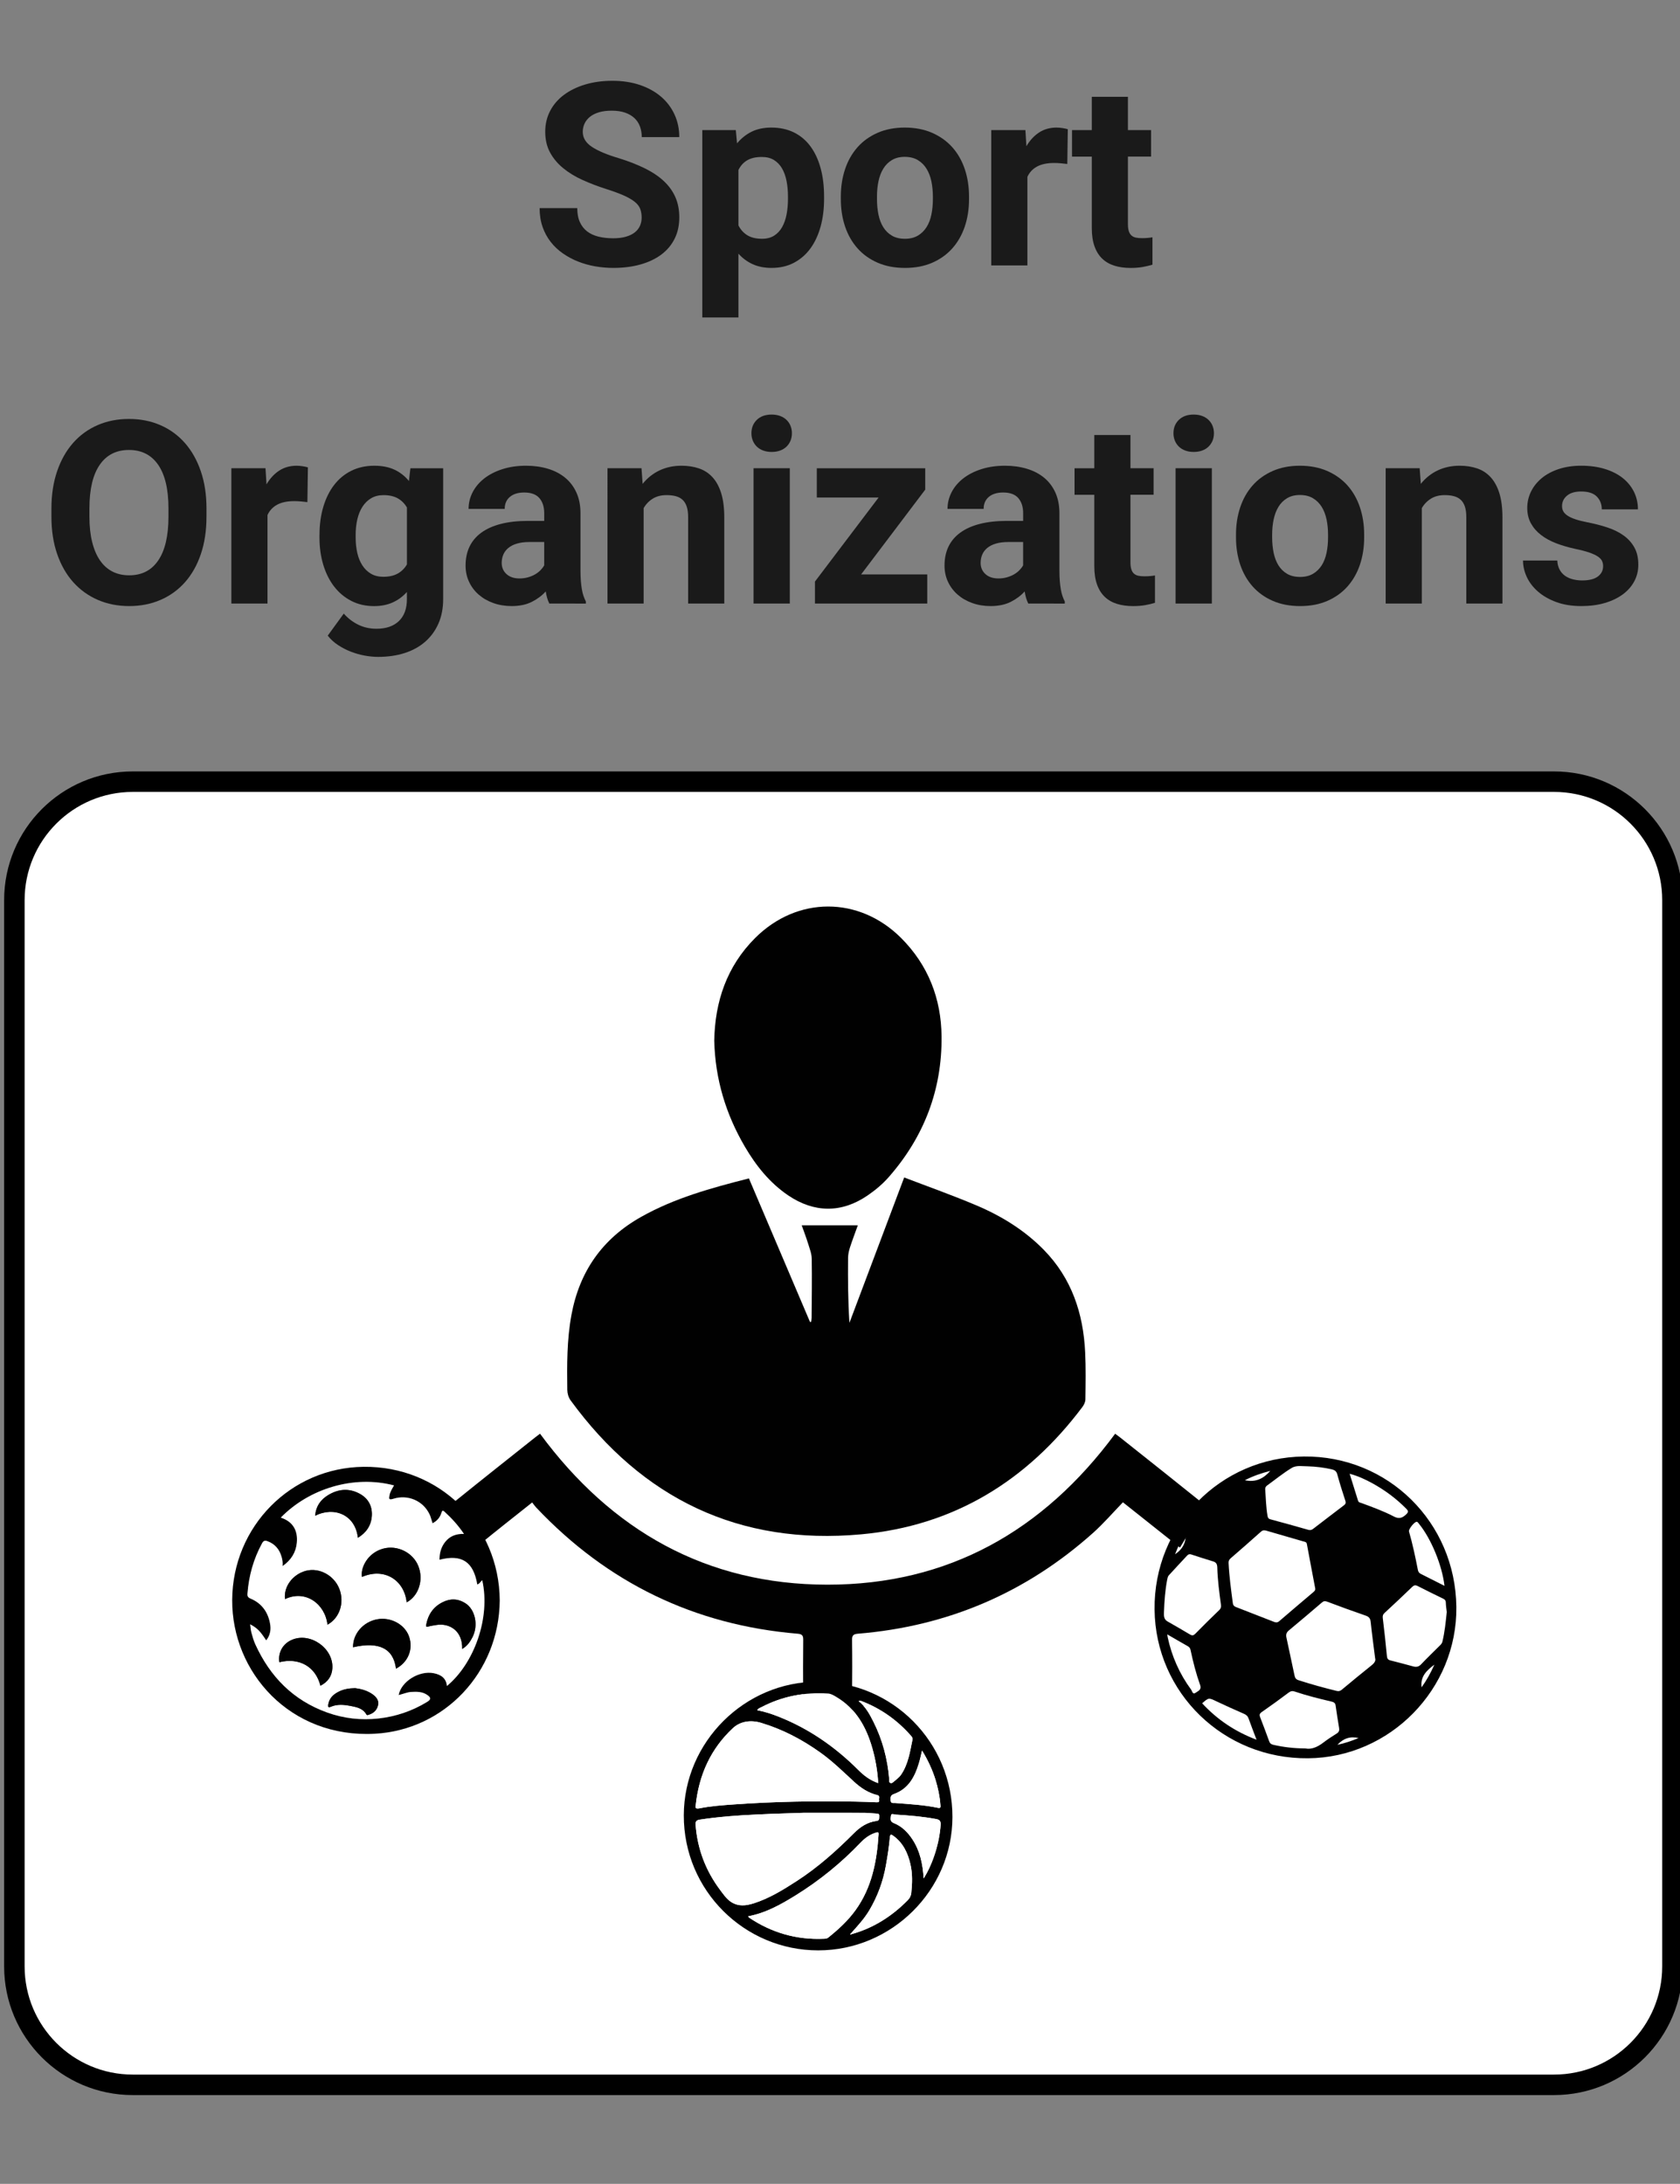 <?xml version="1.0" encoding="utf-8"?>
<!-- Generator: Adobe Illustrator 16.0.0, SVG Export Plug-In . SVG Version: 6.00 Build 0)  -->
<!DOCTYPE svg PUBLIC "-//W3C//DTD SVG 1.1//EN" "http://www.w3.org/Graphics/SVG/1.1/DTD/svg11.dtd">
<svg version="1.1" id="Layer_1" xmlns="http://www.w3.org/2000/svg" xmlns:xlink="http://www.w3.org/1999/xlink" x="0px" y="0px"
	 width="164px" height="213.121px" viewBox="0 0 164 213.121" enable-background="new 0 0 164 213.121" xml:space="preserve">
<rect x="0" y="0" width="164" height="213.121" fill="#808080" stroke="none"/>
<g>
	<path fill="#FFFFFF" d="M163.263,191.896c0,6.383-5.177,11.561-11.562,11.561H12.964c-6.385,0-11.561-5.178-11.561-11.561V87.844
		c0-6.385,5.176-11.562,11.561-11.562h138.737c6.385,0,11.562,5.177,11.562,11.562V191.896z"/>
	<path fill="none" stroke="#000000" stroke-width="2" stroke-miterlimit="10" d="M163.263,191.896
		c0,6.383-5.177,11.561-11.562,11.561H12.964c-6.385,0-11.561-5.178-11.561-11.561V87.844c0-6.385,5.176-11.562,11.561-11.562
		h138.737c6.385,0,11.562,5.177,11.562,11.562V191.896z"/>
</g>
<path fill="#1A1A1A" d="M62.637,21.239c0-0.309-0.044-0.588-0.134-0.836c-0.09-0.249-0.263-0.478-0.519-0.69
	c-0.257-0.211-0.61-0.419-1.063-0.623c-0.451-0.203-1.035-0.419-1.752-0.647c-0.813-0.26-1.58-0.553-2.301-0.879
	c-0.72-0.325-1.351-0.71-1.892-1.154c-0.542-0.443-0.969-0.954-1.282-1.532s-0.47-1.253-0.47-2.026c0-0.74,0.16-1.418,0.482-2.033
	c0.321-0.614,0.772-1.137,1.354-1.568s1.273-0.767,2.075-1.007c0.802-0.24,1.683-0.36,2.644-0.36c0.984,0,1.879,0.136,2.686,0.409
	c0.805,0.272,1.493,0.653,2.063,1.141c0.57,0.488,1.009,1.068,1.318,1.74c0.31,0.671,0.464,1.406,0.464,2.203h-3.662
	c0-0.374-0.06-0.72-0.177-1.038c-0.118-0.317-0.299-0.59-0.543-0.818c-0.244-0.228-0.55-0.405-0.916-0.531
	c-0.366-0.126-0.798-0.189-1.294-0.189c-0.48,0-0.897,0.053-1.251,0.159c-0.353,0.107-0.646,0.253-0.877,0.44
	c-0.232,0.188-0.407,0.407-0.525,0.659s-0.177,0.521-0.177,0.806c0,0.586,0.299,1.076,0.897,1.471
	c0.598,0.395,1.475,0.763,2.631,1.105c0.968,0.301,1.82,0.635,2.557,1.001c0.737,0.366,1.351,0.781,1.844,1.245
	c0.492,0.464,0.864,0.985,1.117,1.563c0.252,0.578,0.378,1.233,0.378,1.965c0,0.781-0.152,1.477-0.458,2.087
	c-0.305,0.61-0.738,1.125-1.3,1.544c-0.562,0.419-1.239,0.74-2.032,0.964c-0.794,0.224-1.679,0.336-2.655,0.336
	c-0.586,0-1.172-0.051-1.758-0.152c-0.586-0.102-1.146-0.258-1.679-0.47c-0.533-0.211-1.027-0.476-1.482-0.793
	c-0.456-0.317-0.854-0.691-1.19-1.123c-0.338-0.431-0.603-0.922-0.794-1.471c-0.191-0.55-0.287-1.158-0.287-1.825h3.675
	c0,0.537,0.085,0.993,0.257,1.367c0.17,0.375,0.408,0.678,0.714,0.909c0.305,0.232,0.673,0.401,1.104,0.507
	c0.432,0.106,0.911,0.159,1.44,0.159c0.472,0,0.883-0.051,1.233-0.153s0.639-0.242,0.866-0.421c0.228-0.179,0.396-0.393,0.507-0.641
	C62.582,21.791,62.637,21.524,62.637,21.239z"/>
<path fill="#1A1A1A" d="M80.446,19.42c0,0.96-0.111,1.852-0.335,2.673c-0.225,0.822-0.552,1.532-0.983,2.13
	c-0.431,0.599-0.966,1.068-1.604,1.41c-0.64,0.342-1.374,0.513-2.204,0.513c-0.699,0-1.316-0.122-1.849-0.366
	c-0.533-0.244-0.995-0.586-1.386-1.025v6.226h-3.527V12.694h3.271l0.121,1.294c0.407-0.488,0.881-0.867,1.423-1.135
	c0.541-0.269,1.182-0.403,1.923-0.403c0.838,0,1.578,0.161,2.221,0.482c0.644,0.321,1.181,0.777,1.611,1.367
	c0.432,0.59,0.759,1.298,0.983,2.124c0.224,0.826,0.335,1.739,0.335,2.74V19.42z M76.919,19.164c0-0.545-0.047-1.052-0.141-1.52
	c-0.094-0.468-0.242-0.875-0.445-1.221c-0.203-0.346-0.466-0.617-0.787-0.812c-0.322-0.195-0.715-0.293-1.178-0.293
	c-0.578,0-1.053,0.108-1.423,0.324c-0.37,0.215-0.657,0.531-0.86,0.946v5.408c0.203,0.407,0.49,0.727,0.86,0.958
	c0.37,0.232,0.853,0.348,1.446,0.348c0.465,0,0.856-0.102,1.179-0.305c0.321-0.203,0.581-0.482,0.781-0.836
	c0.199-0.354,0.344-0.767,0.433-1.239c0.09-0.472,0.135-0.972,0.135-1.501V19.164z"/>
<path fill="#1A1A1A" d="M82.082,19.176c0-0.96,0.139-1.851,0.415-2.673c0.276-0.822,0.68-1.532,1.209-2.13
	c0.528-0.599,1.183-1.068,1.959-1.41c0.776-0.342,1.662-0.513,2.653-0.513c1.002,0,1.894,0.171,2.675,0.513
	c0.78,0.342,1.438,0.812,1.972,1.41c0.532,0.598,0.938,1.308,1.215,2.13c0.276,0.822,0.416,1.713,0.416,2.673v0.256
	c0,0.969-0.14,1.861-0.416,2.68c-0.277,0.817-0.683,1.525-1.215,2.124c-0.533,0.598-1.188,1.066-1.96,1.403
	c-0.772,0.338-1.659,0.507-2.659,0.507c-1.003,0-1.892-0.169-2.669-0.507c-0.776-0.337-1.433-0.806-1.965-1.403
	c-0.532-0.599-0.938-1.307-1.215-2.124c-0.276-0.818-0.415-1.711-0.415-2.68V19.176z M85.609,19.433c0,0.537,0.05,1.042,0.146,1.514
	c0.098,0.472,0.254,0.881,0.471,1.227c0.215,0.346,0.496,0.621,0.842,0.824c0.346,0.204,0.771,0.305,1.275,0.305
	c0.488,0,0.904-0.102,1.252-0.305c0.346-0.203,0.627-0.478,0.848-0.824c0.22-0.346,0.379-0.754,0.477-1.227
	c0.098-0.472,0.146-0.978,0.146-1.514v-0.256c0-0.521-0.049-1.015-0.146-1.483c-0.098-0.468-0.257-0.879-0.477-1.233
	c-0.221-0.354-0.504-0.635-0.854-0.842c-0.351-0.208-0.772-0.312-1.271-0.312c-0.487,0-0.904,0.104-1.25,0.312
	c-0.346,0.207-0.627,0.488-0.842,0.842c-0.217,0.354-0.373,0.765-0.471,1.233c-0.098,0.468-0.146,0.962-0.146,1.483V19.433z"/>
<path fill="#1A1A1A" d="M104.189,16.002c-0.181-0.024-0.391-0.047-0.629-0.067c-0.24-0.021-0.455-0.031-0.642-0.031
	c-0.692,0-1.252,0.116-1.679,0.348c-0.428,0.231-0.743,0.567-0.946,1.007v8.643h-3.526V12.694h3.332l0.098,1.575
	c0.334-0.569,0.744-1.015,1.232-1.336c0.487-0.322,1.059-0.482,1.709-0.482c0.188,0,0.385,0.017,0.592,0.049
	c0.207,0.033,0.377,0.069,0.508,0.11L104.189,16.002z"/>
<path fill="#1A1A1A" d="M110.107,9.447v3.247h2.26v2.588h-2.26v6.592c0,0.277,0.029,0.505,0.086,0.684
	c0.058,0.179,0.144,0.319,0.257,0.421c0.114,0.102,0.255,0.171,0.422,0.208c0.166,0.036,0.364,0.055,0.592,0.055
	c0.212,0,0.404-0.008,0.58-0.024c0.175-0.016,0.327-0.037,0.457-0.061v2.673c-0.293,0.089-0.612,0.165-0.958,0.226
	c-0.346,0.062-0.738,0.092-1.178,0.092c-0.578,0-1.1-0.071-1.563-0.214c-0.464-0.142-0.86-0.368-1.19-0.677
	c-0.328-0.309-0.584-0.712-0.762-1.208c-0.18-0.496-0.27-1.094-0.27-1.794v-6.97h-1.93v-2.591h1.93V9.447H110.107z"/>
<path fill="#1A1A1A" d="M20.156,50.418c0,1.359-0.183,2.578-0.55,3.656c-0.365,1.079-0.881,1.992-1.544,2.741
	s-1.458,1.325-2.386,1.727c-0.928,0.403-1.949,0.604-3.064,0.604c-1.115,0-2.137-0.201-3.064-0.604
	C8.62,58.14,7.821,57.564,7.15,56.815s-1.194-1.662-1.568-2.741c-0.374-1.078-0.562-2.296-0.562-3.656v-0.781
	c0-1.351,0.185-2.567,0.556-3.65c0.37-1.082,0.889-2.002,1.557-2.759c0.667-0.757,1.465-1.337,2.393-1.739
	c0.928-0.403,1.948-0.604,3.063-0.604c1.115,0,2.136,0.201,3.063,0.604c0.928,0.402,1.726,0.982,2.393,1.739
	c0.668,0.757,1.187,1.677,1.557,2.759c0.37,1.083,0.556,2.299,0.556,3.65v0.781H20.156z M16.445,49.613
	c0-1.863-0.334-3.279-1.001-4.248c-0.667-0.968-1.619-1.453-2.856-1.453c-1.237,0-2.189,0.484-2.856,1.453
	C9.064,46.333,8.73,47.75,8.73,49.613v0.806c0,0.928,0.087,1.748,0.263,2.459c0.175,0.712,0.427,1.311,0.757,1.795
	c0.329,0.484,0.734,0.85,1.214,1.099c0.48,0.248,1.03,0.372,1.648,0.372c1.237,0,2.186-0.488,2.844-1.465
	c0.66-0.977,0.989-2.396,0.989-4.26V49.613z"/>
<path fill="#1A1A1A" d="M30.008,49.002c-0.18-0.024-0.39-0.047-0.629-0.067c-0.24-0.021-0.454-0.031-0.641-0.031
	c-0.692,0-1.252,0.116-1.679,0.348c-0.428,0.231-0.743,0.567-0.946,1.007v8.643h-3.527V45.694h3.332l0.098,1.575
	c0.334-0.569,0.744-1.015,1.232-1.336c0.488-0.322,1.059-0.482,1.709-0.482c0.188,0,0.385,0.017,0.593,0.049
	c0.207,0.033,0.376,0.069,0.507,0.11L30.008,49.002z"/>
<path fill="#1A1A1A" d="M31.19,52.201c0-1.001,0.124-1.917,0.373-2.747c0.248-0.83,0.602-1.542,1.062-2.136
	c0.46-0.594,1.02-1.054,1.679-1.379c0.659-0.325,1.404-0.488,2.234-0.488c0.772,0,1.434,0.13,1.983,0.391
	c0.549,0.261,1.015,0.627,1.397,1.099l0.146-1.245h3.198v12.756c0,0.903-0.154,1.705-0.464,2.405c-0.31,0.7-0.743,1.292-1.3,1.776
	c-0.558,0.484-1.226,0.85-2.002,1.099c-0.777,0.248-1.638,0.372-2.582,0.372c-0.407,0-0.838-0.041-1.294-0.122
	c-0.456-0.082-0.905-0.208-1.349-0.378c-0.444-0.171-0.865-0.387-1.264-0.647c-0.398-0.261-0.736-0.57-1.013-0.928l1.563-2.148
	c0.414,0.464,0.889,0.826,1.422,1.086c0.532,0.26,1.125,0.391,1.775,0.391c0.937,0,1.665-0.25,2.186-0.75
	c0.521-0.501,0.781-1.211,0.781-2.13V57.77c-0.391,0.439-0.851,0.779-1.379,1.019c-0.529,0.24-1.14,0.36-1.832,0.36
	c-0.821,0-1.561-0.169-2.215-0.507c-0.655-0.337-1.213-0.803-1.673-1.397c-0.46-0.594-0.813-1.3-1.062-2.118
	c-0.249-0.817-0.373-1.707-0.373-2.667v-0.259H31.19z M34.719,52.457c0,0.537,0.053,1.038,0.159,1.501
	c0.105,0.464,0.27,0.869,0.494,1.214c0.224,0.346,0.504,0.619,0.842,0.818c0.338,0.199,0.738,0.299,1.203,0.299
	c0.561,0,1.031-0.105,1.409-0.317c0.379-0.211,0.678-0.508,0.897-0.891v-5.554c-0.228-0.391-0.527-0.689-0.897-0.897
	c-0.37-0.207-0.832-0.311-1.386-0.311c-0.463,0-0.864,0.1-1.202,0.299c-0.338,0.199-0.62,0.474-0.849,0.824
	c-0.228,0.35-0.396,0.761-0.506,1.233c-0.11,0.472-0.165,0.981-0.165,1.526v0.256H34.719z"/>
<path fill="#1A1A1A" d="M53.627,58.902c-0.163-0.317-0.28-0.712-0.354-1.184c-0.357,0.399-0.808,0.737-1.349,1.013
	s-1.202,0.415-1.983,0.415c-0.635,0-1.227-0.098-1.776-0.293s-1.025-0.468-1.428-0.818c-0.403-0.35-0.719-0.767-0.946-1.251
	c-0.228-0.484-0.342-1.015-0.342-1.593c0-0.691,0.128-1.306,0.385-1.843c0.256-0.537,0.641-0.993,1.153-1.367
	c0.513-0.374,1.149-0.659,1.91-0.854c0.761-0.195,1.646-0.293,2.655-0.293h1.574v-0.757c0-0.61-0.156-1.099-0.47-1.465
	c-0.314-0.366-0.808-0.549-1.483-0.549c-0.594,0-1.06,0.143-1.397,0.427c-0.338,0.285-0.507,0.676-0.507,1.172h-3.527
	c0-0.569,0.132-1.111,0.396-1.624c0.264-0.513,0.641-0.96,1.129-1.343c0.488-0.382,1.079-0.686,1.771-0.909
	c0.691-0.224,1.465-0.336,2.319-0.336c0.765,0,1.473,0.098,2.124,0.293c0.651,0.195,1.213,0.486,1.685,0.873
	c0.472,0.386,0.84,0.871,1.104,1.452c0.265,0.582,0.397,1.26,0.397,2.033v5.591c0,0.375,0.012,0.71,0.036,1.007
	c0.024,0.297,0.057,0.565,0.098,0.806c0.041,0.24,0.094,0.456,0.159,0.646c0.064,0.191,0.142,0.373,0.231,0.543v0.208H53.627z
	 M50.71,56.449c0.301,0,0.579-0.037,0.836-0.11c0.256-0.073,0.486-0.169,0.689-0.287c0.203-0.118,0.38-0.254,0.531-0.409
	c0.15-0.154,0.271-0.313,0.359-0.476v-2.271h-1.452c-0.464,0-0.866,0.051-1.208,0.152c-0.342,0.102-0.623,0.244-0.843,0.428
	c-0.22,0.183-0.383,0.398-0.488,0.646c-0.105,0.249-0.159,0.519-0.159,0.812c0,0.439,0.155,0.802,0.465,1.086
	C49.749,56.307,50.173,56.449,50.71,56.449z"/>
<path fill="#1A1A1A" d="M62.623,45.694l0.11,1.526c0.456-0.569,1.005-1.007,1.647-1.312c0.644-0.306,1.359-0.458,2.148-0.458
	c0.627,0,1.197,0.087,1.709,0.263c0.514,0.175,0.953,0.462,1.318,0.86c0.367,0.399,0.649,0.92,0.849,1.563
	c0.199,0.643,0.3,1.433,0.3,2.368v8.398h-3.528v-8.423c0-0.423-0.047-0.773-0.141-1.05c-0.094-0.276-0.229-0.496-0.409-0.659
	c-0.179-0.163-0.398-0.279-0.658-0.348c-0.261-0.069-0.563-0.104-0.904-0.104c-0.521,0-0.966,0.114-1.336,0.342
	c-0.371,0.228-0.67,0.537-0.897,0.928v9.314h-3.528V45.694H62.623z"/>
<path fill="#1A1A1A" d="M73.353,42.276c0-0.529,0.178-0.964,0.531-1.306c0.354-0.342,0.836-0.513,1.447-0.513
	c0.301,0,0.573,0.045,0.817,0.134c0.244,0.09,0.452,0.216,0.622,0.378c0.172,0.163,0.304,0.356,0.397,0.58
	c0.093,0.224,0.14,0.466,0.14,0.727c0,0.269-0.047,0.515-0.14,0.738c-0.094,0.224-0.226,0.417-0.397,0.58
	c-0.17,0.163-0.378,0.289-0.622,0.378c-0.244,0.09-0.517,0.134-0.817,0.134c-0.302,0-0.574-0.044-0.818-0.134
	c-0.244-0.089-0.451-0.215-0.623-0.378c-0.17-0.163-0.303-0.356-0.396-0.58C73.399,42.791,73.353,42.545,73.353,42.276z
	 M77.101,58.902h-3.54V45.694h3.54V58.902z"/>
<path fill="#1A1A1A" d="M84.061,56.058h6.457v2.844H79.555v-2.148l6.214-8.203h-6.032v-2.856h10.584v2.087L84.061,56.058z"/>
<path fill="#1A1A1A" d="M100.38,58.902c-0.163-0.317-0.28-0.712-0.354-1.184c-0.356,0.399-0.808,0.737-1.349,1.013
	c-0.54,0.276-1.202,0.415-1.983,0.415c-0.635,0-1.227-0.098-1.775-0.293s-1.025-0.468-1.428-0.818
	c-0.403-0.35-0.719-0.767-0.946-1.251c-0.228-0.484-0.342-1.015-0.342-1.593c0-0.691,0.128-1.306,0.385-1.843
	c0.256-0.537,0.642-0.993,1.153-1.367c0.513-0.374,1.148-0.659,1.91-0.854c0.761-0.195,1.646-0.293,2.654-0.293h1.574v-0.757
	c0-0.61-0.156-1.099-0.47-1.465c-0.313-0.366-0.808-0.549-1.483-0.549c-0.594,0-1.06,0.143-1.396,0.427
	c-0.338,0.285-0.508,0.676-0.508,1.172h-3.526c0-0.569,0.132-1.111,0.396-1.624c0.264-0.513,0.642-0.96,1.129-1.343
	c0.488-0.382,1.08-0.686,1.771-0.909c0.691-0.224,1.465-0.336,2.318-0.336c0.766,0,1.474,0.098,2.125,0.293
	c0.65,0.195,1.213,0.486,1.685,0.873c0.472,0.386,0.84,0.871,1.104,1.452c0.265,0.582,0.396,1.26,0.396,2.033v5.591
	c0,0.375,0.012,0.71,0.036,1.007c0.024,0.297,0.058,0.565,0.099,0.806c0.041,0.24,0.094,0.456,0.158,0.646
	c0.064,0.191,0.143,0.373,0.23,0.543v0.208H100.38z M97.463,56.449c0.301,0,0.579-0.037,0.836-0.11
	c0.256-0.073,0.486-0.169,0.689-0.287c0.203-0.118,0.38-0.254,0.531-0.409c0.149-0.154,0.271-0.313,0.358-0.476v-2.271h-1.452
	c-0.464,0-0.865,0.051-1.208,0.152c-0.342,0.102-0.622,0.244-0.843,0.428c-0.221,0.183-0.383,0.398-0.488,0.646
	c-0.104,0.249-0.158,0.519-0.158,0.812c0,0.439,0.154,0.802,0.465,1.086C96.502,56.307,96.926,56.449,97.463,56.449z"/>
<path fill="#1A1A1A" d="M110.354,42.447v3.247h2.258v2.588h-2.258v6.592c0,0.277,0.028,0.505,0.086,0.684
	c0.057,0.179,0.143,0.319,0.256,0.421s0.255,0.171,0.422,0.208c0.166,0.036,0.363,0.055,0.592,0.055c0.212,0,0.404-0.008,0.58-0.024
	c0.175-0.016,0.327-0.037,0.457-0.061v2.673c-0.293,0.089-0.612,0.165-0.958,0.226c-0.347,0.062-0.738,0.092-1.179,0.092
	c-0.577,0-1.098-0.071-1.563-0.214c-0.464-0.142-0.859-0.368-1.189-0.677c-0.33-0.309-0.584-0.712-0.764-1.208
	c-0.179-0.496-0.269-1.094-0.269-1.794v-6.97h-1.929v-2.588h1.929V42.45h3.528V42.447z"/>
<path fill="#1A1A1A" d="M114.552,42.276c0-0.529,0.179-0.964,0.531-1.306c0.354-0.342,0.836-0.513,1.446-0.513
	c0.302,0,0.574,0.045,0.818,0.134c0.243,0.09,0.451,0.216,0.621,0.378c0.172,0.163,0.305,0.356,0.397,0.58
	c0.093,0.224,0.14,0.466,0.14,0.727c0,0.269-0.047,0.515-0.14,0.738c-0.095,0.224-0.226,0.417-0.397,0.58
	c-0.17,0.163-0.378,0.289-0.621,0.378c-0.244,0.09-0.518,0.134-0.818,0.134s-0.573-0.044-0.817-0.134
	c-0.244-0.089-0.45-0.215-0.623-0.378c-0.17-0.163-0.303-0.356-0.396-0.58C114.6,42.791,114.552,42.545,114.552,42.276z
	 M118.3,58.902h-3.54V45.694h3.54V58.902z"/>
<path fill="#1A1A1A" d="M120.656,52.176c0-0.96,0.139-1.851,0.414-2.673c0.277-0.822,0.681-1.532,1.209-2.13
	c0.529-0.599,1.183-1.068,1.959-1.41c0.777-0.342,1.662-0.513,2.654-0.513c1.002,0,1.894,0.171,2.674,0.513
	c0.781,0.342,1.438,0.812,1.973,1.41c0.531,0.598,0.938,1.308,1.214,2.13c0.276,0.822,0.416,1.713,0.416,2.673v0.256
	c0,0.969-0.14,1.861-0.416,2.68c-0.276,0.817-0.683,1.525-1.214,2.124c-0.533,0.598-1.188,1.066-1.96,1.403
	c-0.772,0.338-1.66,0.507-2.66,0.507c-1.002,0-1.892-0.169-2.668-0.507c-0.776-0.337-1.433-0.806-1.965-1.403
	c-0.533-0.599-0.938-1.307-1.216-2.124c-0.275-0.818-0.414-1.711-0.414-2.68V52.176z M124.186,52.433
	c0,0.537,0.049,1.042,0.146,1.514c0.099,0.472,0.254,0.881,0.47,1.227c0.215,0.346,0.496,0.621,0.842,0.824
	c0.346,0.204,0.771,0.305,1.276,0.305c0.488,0,0.904-0.102,1.251-0.305c0.346-0.203,0.628-0.478,0.85-0.824
	c0.219-0.346,0.377-0.754,0.476-1.227c0.098-0.472,0.146-0.978,0.146-1.514v-0.256c0-0.521-0.049-1.015-0.146-1.483
	c-0.099-0.468-0.257-0.879-0.476-1.233c-0.222-0.354-0.506-0.635-0.855-0.842c-0.35-0.208-0.771-0.312-1.27-0.312
	c-0.488,0-0.905,0.104-1.252,0.312c-0.346,0.207-0.627,0.488-0.842,0.842c-0.216,0.354-0.371,0.765-0.47,1.233
	c-0.099,0.468-0.146,0.962-0.146,1.483V52.433L124.186,52.433z"/>
<path fill="#1A1A1A" d="M138.588,45.694l0.11,1.526c0.456-0.569,1.005-1.007,1.647-1.312c0.643-0.306,1.358-0.458,2.147-0.458
	c0.627,0,1.196,0.087,1.709,0.263c0.514,0.175,0.952,0.462,1.317,0.86c0.367,0.399,0.649,0.92,0.85,1.563
	c0.199,0.643,0.3,1.433,0.3,2.368v8.398h-3.528v-8.423c0-0.423-0.047-0.773-0.141-1.05c-0.094-0.276-0.229-0.496-0.409-0.659
	c-0.179-0.163-0.397-0.279-0.657-0.348c-0.262-0.069-0.563-0.104-0.904-0.104c-0.521,0-0.967,0.114-1.336,0.342
	c-0.371,0.228-0.67,0.537-0.897,0.928v9.314h-3.528V45.694H138.588z"/>
<path fill="#1A1A1A" d="M156.495,55.252c0-0.187-0.036-0.358-0.108-0.513c-0.074-0.154-0.213-0.299-0.416-0.433
	c-0.203-0.135-0.479-0.263-0.83-0.385c-0.35-0.122-0.802-0.24-1.354-0.354c-0.676-0.146-1.301-0.33-1.874-0.549
	c-0.574-0.22-1.07-0.492-1.489-0.818c-0.42-0.325-0.746-0.704-0.982-1.135c-0.235-0.431-0.354-0.932-0.354-1.501
	c0-0.553,0.12-1.078,0.36-1.575c0.239-0.496,0.586-0.934,1.036-1.313c0.453-0.378,1.006-0.677,1.66-0.897
	c0.655-0.22,1.395-0.33,2.217-0.33c0.854,0,1.623,0.106,2.308,0.317c0.685,0.212,1.263,0.507,1.739,0.885
	c0.476,0.379,0.842,0.829,1.099,1.349c0.257,0.521,0.386,1.091,0.386,1.709h-3.528c0-0.504-0.163-0.921-0.488-1.251
	c-0.325-0.329-0.834-0.494-1.526-0.494c-0.594,0-1.054,0.134-1.379,0.403c-0.324,0.269-0.488,0.61-0.488,1.025
	c0,0.195,0.043,0.368,0.129,0.519c0.086,0.15,0.224,0.289,0.414,0.415c0.191,0.126,0.443,0.242,0.758,0.348
	c0.313,0.106,0.697,0.204,1.152,0.293c0.717,0.139,1.381,0.31,1.99,0.513c0.61,0.204,1.137,0.466,1.581,0.787
	c0.443,0.322,0.791,0.712,1.044,1.172c0.252,0.46,0.379,1.016,0.379,1.667c0,0.586-0.131,1.125-0.392,1.618
	c-0.261,0.492-0.634,0.917-1.117,1.275s-1.067,0.639-1.751,0.842c-0.684,0.203-1.449,0.305-2.295,0.305
	c-0.928,0-1.746-0.13-2.454-0.391c-0.708-0.261-1.305-0.602-1.788-1.025c-0.484-0.423-0.849-0.899-1.093-1.428
	c-0.244-0.529-0.366-1.062-0.366-1.599h3.346c0.017,0.342,0.092,0.637,0.226,0.885c0.135,0.249,0.312,0.45,0.53,0.604
	c0.221,0.155,0.475,0.269,0.764,0.342c0.289,0.073,0.593,0.11,0.909,0.11c0.676,0,1.187-0.128,1.532-0.384
	C156.322,56.003,156.495,55.667,156.495,55.252z"/>
<g>
	<path fill="#010101" d="M88.265,114.908c2.386,0.912,4.73,1.743,7.011,2.708c2.468,1.039,4.734,2.431,6.627,4.362
		c2.715,2.778,3.848,6.197,4.029,9.985c0.074,1.531,0.043,3.069,0.024,4.605c-0.003,0.243-0.133,0.522-0.285,0.727
		c-5.425,7.234-12.588,11.621-21.612,12.44c-11.88,1.085-21.341-3.459-28.364-13.083c-0.199-0.272-0.313-0.67-0.316-1.012
		c-0.031-2.446-0.044-4.893,0.405-7.321c0.784-4.237,3.017-7.428,6.777-9.549c3.284-1.853,6.872-2.838,10.548-3.769
		c1.999,4.698,3.98,9.354,5.963,14.008c0.036-0.005,0.073-0.005,0.111-0.007c0.017-0.136,0.047-0.265,0.047-0.397
		c0.012-1.923,0.045-3.85,0.01-5.773c-0.009-0.506-0.215-1.015-0.366-1.509c-0.176-0.568-0.393-1.127-0.61-1.745h5.476
		c-0.27,0.754-0.539,1.454-0.77,2.168c-0.104,0.327-0.179,0.677-0.183,1.02c-0.017,2.094-0.007,4.192,0.134,6.328
		C84.679,124.427,86.438,119.758,88.265,114.908"/>
	<path fill="#010101" d="M51.951,146.623c-1.756,1.393-3.404,2.688-5.029,4.016c-0.133,0.109-0.171,0.45-0.124,0.651
		c0.994,4.187-6.361-6.526-3.464-4.712c0.452,0.282,0.707,0.236,1.095-0.073c2.587-2.089,5.194-4.15,7.795-6.217
		c0.151-0.122,0.308-0.235,0.492-0.375c6.973,9.461,16.25,14.725,28.044,14.734c11.804,0.011,21.084-5.241,28.098-14.728
		c0.167,0.124,0.339,0.239,0.499,0.37c2.665,2.115,5.329,4.229,7.978,6.358c0.367,0.294-2.172,4.446-2.152,4.379
		c-1.847-1.464-3.657-2.903-5.565-4.419c-0.987,1.021-1.891,2.068-2.913,2.985c-6.536,5.844-14.192,9.118-22.931,9.838
		c-0.432,0.036-0.605,0.132-0.598,0.605c0.026,1.747,0.023,3.497,0.002,5.247c-0.005,0.397,0.129,0.564,0.498,0.708
		c3.484,1.376-9.018,1.484-5.807,0.11c0.397-0.172,0.553-0.366,0.545-0.809c-0.026-1.748-0.02-3.497-0.003-5.248
		c0.003-0.399-0.076-0.569-0.531-0.609c-10.083-0.84-18.587-4.966-25.535-12.313C52.211,146.98,52.103,146.817,51.951,146.623"/>
	<path fill="#010101" d="M69.724,101.559c0.068-3.8,1.213-7.244,3.992-10.02c4.099-4.091,10.135-4.099,14.239-0.012
		c2.65,2.643,3.925,5.924,3.959,9.614c0.055,5.198-1.706,9.786-5.132,13.702c-0.604,0.697-1.339,1.308-2.102,1.829
		c-2.526,1.725-5.199,1.699-7.733-0.012c-1.808-1.224-3.137-2.888-4.229-4.748C70.855,108.735,69.816,105.314,69.724,101.559"/>
	<path fill="#010101" d="M79.843,164.112c7.28,0.002,13.146,5.902,13.133,13.211c-0.013,7.148-5.929,13.013-13.106,13.013
		c-7.163,0-13.138-5.818-13.118-13.189C66.771,170.004,72.686,164.107,79.843,164.112 M83.82,166.029
		c0.021-0.01,0.045-0.021,0.069-0.033c0-0.004,0-0.012,0-0.02C83.865,165.996,83.842,166.01,83.82,166.029
		c0.664,0.509,1.056,1.229,1.422,1.952c0.902,1.781,1.406,3.684,1.564,5.672c0.009,0.116-0.042,0.265,0.087,0.332
		c0.144,0.077,0.265-0.034,0.362-0.119c0.247-0.214,0.515-0.394,0.71-0.681c0.697-1.028,0.865-2.224,1.107-3.398
		c0.035-0.174-0.049-0.286-0.151-0.403c-1.33-1.513-2.925-2.646-4.807-3.37C84.011,165.975,83.916,165.955,83.82,166.029
		 M83.129,188.752c2.135-0.593,3.933-1.74,5.48-3.306c0.201-0.206,0.319-0.432,0.35-0.704c0.095-0.936,0.13-1.872-0.081-2.797
		c-0.253-1.104-0.709-2.088-1.655-2.777c-0.201-0.145-0.324-0.213-0.355,0.135c-0.08,0.912-0.221,1.818-0.382,2.721
		c-0.276,1.572-0.812,3.029-1.62,4.395c-0.494,0.833-1.155,1.543-1.799,2.266c-0.025,0.021-0.054,0.047-0.082,0.068
		C83.031,188.801,83.079,188.779,83.129,188.752 M78.493,176.909c-1.355,0.049-2.988,0.086-4.618,0.167
		c-1.856,0.085-3.708,0.218-5.549,0.499c-0.319,0.048-0.45,0.149-0.424,0.513c0.18,2.354,0.985,4.468,2.396,6.352
		c0.315,0.417,0.613,0.867,1.062,1.164c0.722,0.478,1.492,0.376,2.265,0.125c1.509-0.488,2.841-1.315,4.161-2.166
		c2.053-1.331,3.864-2.946,5.586-4.674c0.601-0.603,1.31-1.076,2.19-1.185c0.32-0.038,0.254-0.263,0.269-0.468
		c0.023-0.263-0.143-0.241-0.315-0.253c-0.374-0.016-0.751-0.068-1.128-0.068C82.515,176.905,80.641,176.909,78.493,176.909
		 M67.911,176.207c-0.053,0.223,0.011,0.335,0.378,0.262c1.114-0.218,2.247-0.3,3.376-0.379c3.94-0.28,7.888-0.348,11.834-0.273
		c0.693,0.012,1.386,0.036,2.077,0.066c0.163,0.004,0.278-0.022,0.239-0.215c-0.036-0.168,0.127-0.411-0.174-0.486
		c-0.89-0.215-1.621-0.704-2.28-1.313c-1.056-0.974-2.079-1.979-3.251-2.816c-1.781-1.278-3.695-2.286-5.8-2.917
		c-1.014-0.308-2.042-0.165-2.776,0.521C69.39,170.662,68.227,173.194,67.911,176.207 M73.038,187.008
		c0.041,0.073,0.048,0.104,0.072,0.122c2.215,1.489,4.656,2.192,7.327,2.072c0.152-0.004,0.298-0.02,0.425-0.123
		c0.995-0.799,1.929-1.653,2.674-2.697c1.577-2.2,2.06-4.73,2.229-7.359c0.021-0.264-0.091-0.227-0.264-0.172
		c-0.6,0.176-1.082,0.542-1.501,0.981c-1.892,1.978-3.996,3.689-6.322,5.131C76.237,185.852,74.764,186.686,73.038,187.008
		 M85.732,174.012c-0.074-1.195-0.265-2.311-0.575-3.401c-0.594-2.082-1.6-3.881-3.532-5.021c-0.249-0.146-0.496-0.299-0.792-0.315
		c-2.285-0.15-4.456,0.258-6.491,1.321c-0.145,0.076-0.329,0.114-0.424,0.301c0.711,0.138,1.373,0.352,2.019,0.604
		c2.987,1.17,5.567,2.951,7.833,5.212C84.317,173.26,84.915,173.733,85.732,174.012 M90.165,183.314
		c0.922-1.44,1.553-3.539,1.656-5.217c0.023-0.391-0.092-0.516-0.453-0.583c-1.312-0.241-2.632-0.35-3.96-0.432
		c-0.145-0.007-0.411-0.167-0.438,0.129c-0.022,0.249-0.125,0.537,0.281,0.7c0.779,0.31,1.355,0.885,1.814,1.582
		C89.813,180.632,90.081,181.899,90.165,183.314 M90.01,170.836c-0.114,0.457-0.19,0.855-0.308,1.237
		c-0.401,1.334-1.027,2.506-2.438,3.006c-0.372,0.131-0.327,0.358-0.321,0.624c0.008,0.321,0.263,0.237,0.434,0.25
		c1.4,0.112,2.805,0.184,4.185,0.472c0.289,0.062,0.255-0.106,0.241-0.275c-0.061-0.846-0.237-1.675-0.486-2.483
		C91.009,172.691,90.581,171.765,90.01,170.836"/>
	<path fill="#FFFFFF" d="M78.491,176.909c2.149,0,4.022-0.004,5.898,0.004c0.375,0.002,0.75,0.051,1.128,0.07
		c0.173,0.012,0.338-0.01,0.315,0.253c-0.019,0.206,0.052,0.43-0.268,0.468c-0.884,0.11-1.592,0.582-2.193,1.185
		c-1.722,1.728-3.532,3.346-5.586,4.672c-1.318,0.853-2.649,1.68-4.16,2.168c-0.774,0.251-1.544,0.353-2.265-0.125
		c-0.447-0.297-0.747-0.747-1.061-1.164c-1.412-1.884-2.215-3.998-2.393-6.352c-0.029-0.363,0.102-0.465,0.421-0.513
		c1.84-0.28,3.692-0.413,5.549-0.499C75.504,176.995,77.137,176.958,78.491,176.909"/>
	<path fill="#FFFFFF" d="M67.91,176.204c0.315-3.01,1.479-5.544,3.623-7.546c0.736-0.691,1.765-0.831,2.779-0.523
		c2.101,0.633,4.017,1.642,5.797,2.916c1.173,0.842,2.198,1.847,3.252,2.819c0.658,0.607,1.391,1.097,2.278,1.312
		c0.306,0.075,0.14,0.318,0.176,0.486c0.039,0.188-0.079,0.221-0.239,0.215c-0.691-0.029-1.384-0.055-2.077-0.068
		c-3.948-0.07-7.895-0.007-11.834,0.275c-1.129,0.081-2.262,0.16-3.376,0.381C67.922,176.542,67.858,176.43,67.91,176.204"/>
	<path fill="#FFFFFF" d="M73.038,187.008c1.728-0.319,3.199-1.156,4.64-2.047c2.325-1.439,4.43-3.153,6.322-5.132
		c0.416-0.438,0.901-0.801,1.5-0.981c0.174-0.053,0.282-0.091,0.265,0.176c-0.17,2.628-0.652,5.157-2.228,7.358
		c-0.747,1.043-1.681,1.899-2.675,2.697c-0.127,0.104-0.272,0.119-0.424,0.122c-2.672,0.121-5.112-0.583-7.328-2.075
		C73.086,187.111,73.078,187.081,73.038,187.008"/>
	<path fill="#FFFFFF" d="M85.73,174.012c-0.815-0.278-1.415-0.752-1.961-1.302c-2.265-2.26-4.843-4.041-7.833-5.213
		c-0.647-0.255-1.308-0.465-2.019-0.604c0.096-0.186,0.28-0.225,0.424-0.3c2.038-1.064,4.21-1.471,6.493-1.324
		c0.296,0.021,0.541,0.173,0.79,0.32c1.935,1.138,2.938,2.94,3.532,5.02C85.468,171.701,85.659,172.816,85.73,174.012"/>
	<path fill="#FFFFFF" d="M83.066,188.682c0.644-0.725,1.305-1.431,1.799-2.267c0.809-1.363,1.344-2.819,1.62-4.395
		c0.161-0.902,0.302-1.806,0.382-2.718c0.03-0.35,0.154-0.278,0.355-0.134c0.945,0.688,1.402,1.672,1.655,2.773
		c0.212,0.926,0.176,1.861,0.081,2.8c-0.029,0.27-0.148,0.498-0.35,0.703c-1.548,1.569-3.348,2.714-5.48,3.308
		C83.107,188.728,83.086,188.705,83.066,188.682"/>
	<path fill="#FFFFFF" d="M83.82,166.031c0.096-0.076,0.191-0.057,0.295-0.017c1.882,0.724,3.477,1.857,4.807,3.369
		c0.103,0.116,0.187,0.231,0.151,0.402c-0.242,1.178-0.41,2.371-1.107,3.399c-0.195,0.287-0.463,0.468-0.71,0.682
		c-0.098,0.086-0.219,0.196-0.362,0.119c-0.129-0.068-0.078-0.218-0.085-0.328c-0.16-1.995-0.664-3.894-1.566-5.675
		c-0.364-0.723-0.756-1.443-1.42-1.955v0.003H83.82z"/>
	<path fill="#FFFFFF" d="M90.165,183.314c-0.083-1.415-0.355-2.683-1.099-3.82c-0.459-0.697-1.035-1.272-1.814-1.581
		c-0.406-0.162-0.303-0.45-0.279-0.7c0.023-0.296,0.296-0.134,0.438-0.127c1.326,0.08,2.651,0.189,3.96,0.431
		c0.36,0.066,0.478,0.192,0.452,0.583C91.718,179.777,91.087,181.874,90.165,183.314"/>
	<path fill="#FFFFFF" d="M90.01,170.836c0.571,0.929,0.999,1.855,1.306,2.828c0.249,0.809,0.426,1.638,0.486,2.484
		c0.014,0.17,0.048,0.336-0.241,0.275c-1.38-0.289-2.784-0.361-4.185-0.472c-0.171-0.013-0.426,0.072-0.434-0.25
		c-0.006-0.268-0.051-0.492,0.321-0.624c1.413-0.499,2.037-1.671,2.438-3.005C89.819,171.691,89.896,171.295,90.01,170.836"/>
	<path fill="#FFFFFF" d="M83.82,166.026c0.021-0.017,0.045-0.03,0.069-0.05c0,0.005,0.003,0.016,0,0.02
		c-0.024,0.014-0.048,0.023-0.069,0.033V166.026z"/>
	<path fill="#FFFFFF" d="M83.129,188.752c-0.047,0.025-0.096,0.049-0.145-0.003c0.028-0.021,0.057-0.048,0.082-0.068
		C83.086,188.701,83.106,188.729,83.129,188.752"/>
	<path fill="#010101" d="M48.784,156.19c-0.043-7.351-5.895-13.136-13.299-13.045c-7.116,0.086-12.775,5.837-12.818,12.985
		c-0.045,7.058,5.66,13.514,13.922,13.063C43.368,168.829,48.722,163.219,48.784,156.19"/>
	<path fill="#343333" d="M24.42,158.515c0.041,0.303,0.055,0.565,0.124,0.814c0.107,0.396,0.218,0.796,0.391,1.165
		c1.441,3.146,3.686,5.436,6.993,6.624c1.638,0.591,3.322,0.775,5.025,0.587c1.679-0.185,3.274-0.722,4.733-1.61
		c0.406-0.245,0.413-0.419,0.005-0.695c-0.462-0.315-0.991-0.315-1.526-0.286c-0.428,0.024-0.82,0.21-1.246,0.305
		c0.25-1.332,2.002-2.409,3.423-2.13c0.682,0.134,1.214,0.46,1.287,1.249c2.648-2.189,4.274-6.644,3.447-10.33
		c-0.169,0.142-0.26,0.364-0.484,0.42c-0.378-2.224-1.511-2.97-3.688-2.407c-0.004-0.652,0.156-1.234,0.555-1.744
		c0.452-0.57,1.068-0.804,1.836-0.782c-0.567-0.84-1.2-1.534-1.903-2.172c-0.178-0.161-0.232-0.102-0.297,0.113
		c-0.14,0.46-0.436,0.804-0.872,1.021c-0.095-0.304-0.159-0.595-0.282-0.858c-0.637-1.359-2.147-1.976-3.551-1.532
		c-0.452,0.144-0.425-0.012-0.363-0.344c0.065-0.358,0.265-0.649,0.439-0.962c-3.928-1.033-8.292,0.309-11.056,3.144
		c1.204,0.39,1.679,1.275,1.565,2.458c-0.088,0.922-0.533,1.67-1.386,2.272c0.033-0.384-0.026-0.646-0.097-0.896
		c-0.206-0.731-0.647-1.263-1.374-1.536c-0.243-0.088-0.389-0.057-0.523,0.192c-0.847,1.538-1.303,3.189-1.436,4.933
		c-0.021,0.251,0.05,0.37,0.302,0.478c1.072,0.451,1.69,1.291,1.901,2.42c0.113,0.588,0.033,1.153-0.375,1.66
		C25.389,159.164,25.101,158.874,24.42,158.515"/>
	<path fill="#FFFFFF" d="M24.42,158.515c0.682,0.362,0.969,0.651,1.565,1.569c0.405-0.507,0.487-1.076,0.373-1.661
		c-0.21-1.127-0.829-1.972-1.9-2.418c-0.251-0.107-0.322-0.231-0.302-0.479c0.133-1.743,0.588-3.392,1.433-4.932
		c0.138-0.249,0.283-0.283,0.527-0.189c0.727,0.268,1.169,0.799,1.373,1.531c0.073,0.255,0.13,0.514,0.096,0.897
		c0.854-0.602,1.3-1.351,1.389-2.272c0.113-1.182-0.361-2.068-1.565-2.458c2.76-2.835,7.127-4.176,11.056-3.143
		c-0.175,0.313-0.376,0.602-0.44,0.959c-0.063,0.333-0.088,0.488,0.362,0.348c1.405-0.446,2.913,0.168,3.553,1.531
		c0.123,0.264,0.186,0.555,0.282,0.854c0.435-0.214,0.729-0.557,0.871-1.02c0.066-0.211,0.12-0.27,0.297-0.109
		c0.701,0.635,1.336,1.331,1.903,2.17c-0.768-0.024-1.383,0.211-1.835,0.782c-0.402,0.507-0.56,1.093-0.554,1.74
		c2.176-0.561,3.309,0.188,3.686,2.407c0.224-0.054,0.316-0.273,0.485-0.415c0.828,3.686-0.799,8.139-3.449,10.329
		c-0.071-0.788-0.604-1.115-1.285-1.249c-1.421-0.282-3.173,0.799-3.425,2.131c0.427-0.097,0.819-0.28,1.248-0.306
		c0.534-0.03,1.063-0.03,1.528,0.286c0.408,0.274,0.399,0.448-0.009,0.696c-1.456,0.89-3.051,1.424-4.73,1.611
		c-1.703,0.188-3.389,0.004-5.027-0.586c-3.305-1.191-5.549-3.483-6.991-6.627c-0.171-0.37-0.285-0.77-0.391-1.165
		C24.477,159.083,24.461,158.814,24.42,158.515 M39.698,156.368c1.163-0.614,1.673-2.175,1.145-3.519
		c-0.516-1.327-2.047-2.097-3.439-1.716c-1.484,0.399-2.229,1.838-2.068,2.76C37.535,152.937,39.473,154.219,39.698,156.368
		 M31.969,158.55c1.189-0.646,1.679-2.163,1.154-3.502c-0.512-1.306-1.942-2.082-3.235-1.758c-1.299,0.325-2.219,1.555-2.063,2.763
		C29.826,155.104,31.736,156.521,31.969,158.55 M38.656,162.843c1.182-0.623,1.694-1.892,1.284-3.108
		c-0.403-1.201-1.784-1.953-3.13-1.706c-1.366,0.259-2.369,1.422-2.345,2.729C36.981,160.168,38.409,160.867,38.656,162.843
		 M30.762,147.919c1.847-0.925,3.922-0.112,4.173,2.151c0.825-0.506,1.305-1.203,1.361-2.156c0.055-0.942-0.356-1.682-1.167-2.129
		c-1.039-0.576-2.097-0.488-3.103,0.123C31.301,146.353,30.844,146.983,30.762,147.919 M31.28,164.508
		c0.728-0.372,1.12-0.934,1.165-1.709c0.113-1.939-2.128-3.524-3.921-2.78c-0.906,0.369-1.402,1.248-1.251,2.194
		C29.207,161.736,30.805,162.632,31.28,164.508 M45.119,160.921c0.499-0.298,0.777-0.701,1.003-1.146
		c0.594-1.153,0.271-2.707-0.693-3.314c-0.729-0.466-1.499-0.477-2.258-0.082c-0.892,0.456-1.389,1.215-1.567,2.188
		c-0.03,0.177,0.015,0.22,0.2,0.168c0.265-0.073,0.542-0.111,0.812-0.156C43.863,158.377,45.168,159.133,45.119,160.921
		 M34.667,164.747c-0.625,0.014-1.13,0.106-1.594,0.337c-0.539,0.268-0.948,0.65-1.034,1.288c-0.029,0.216,0.025,0.287,0.25,0.189
		c0.628-0.27,1.29-0.208,1.926-0.084c0.581,0.114,1.204,0.225,1.545,0.823c0.069,0.121,0.154,0.062,0.241,0.035
		c0.47-0.142,0.792-0.449,0.901-0.922c0.104-0.438-0.14-0.773-0.48-1.03C35.871,164.972,35.229,164.819,34.667,164.747"/>
	<path fill="#010101" d="M39.698,156.368c-0.225-2.148-2.163-3.432-4.361-2.477c-0.162-0.921,0.583-2.359,2.068-2.76
		c1.391-0.377,2.922,0.39,3.439,1.716C41.371,154.193,40.861,155.751,39.698,156.368"/>
	<path fill="#010101" d="M31.969,158.55c-0.231-2.03-2.144-3.444-4.144-2.497c-0.156-1.21,0.763-2.436,2.063-2.763
		c1.292-0.324,2.722,0.455,3.235,1.758C33.648,156.385,33.159,157.905,31.969,158.55"/>
	<path fill="#010101" d="M38.656,162.843c-0.247-1.976-1.672-2.675-4.191-2.086c-0.025-1.307,0.981-2.472,2.345-2.729
		c1.345-0.249,2.727,0.505,3.13,1.706C40.349,160.951,39.838,162.22,38.656,162.843"/>
	<path fill="#010101" d="M30.762,147.919c0.082-0.938,0.541-1.566,1.266-2.008c1.005-0.614,2.063-0.703,3.104-0.127
		c0.811,0.449,1.22,1.188,1.167,2.131c-0.056,0.953-0.536,1.653-1.361,2.157C34.683,147.804,32.608,146.99,30.762,147.919"/>
	<path fill="#010101" d="M31.281,164.508c-0.476-1.874-2.074-2.771-4.009-2.294c-0.151-0.946,0.347-1.824,1.249-2.194
		c1.796-0.743,4.037,0.844,3.924,2.782C32.398,163.574,32.008,164.133,31.281,164.508"/>
	<path fill="#010101" d="M45.118,160.921c0.05-1.788-1.255-2.542-2.504-2.343c-0.27,0.044-0.547,0.08-0.811,0.156
		c-0.185,0.052-0.231,0.007-0.201-0.169c0.179-0.975,0.675-1.729,1.569-2.189c0.76-0.395,1.529-0.386,2.26,0.085
		c0.964,0.606,1.285,2.16,0.69,3.313C45.896,160.223,45.616,160.62,45.118,160.921"/>
	<path fill="#010101" d="M34.667,164.747c0.563,0.073,1.205,0.225,1.756,0.639c0.341,0.256,0.585,0.592,0.48,1.031
		c-0.11,0.471-0.431,0.778-0.901,0.92c-0.087,0.025-0.172,0.087-0.241-0.036c-0.341-0.598-0.964-0.707-1.544-0.823
		c-0.637-0.122-1.299-0.186-1.927,0.085c-0.225,0.098-0.279,0.025-0.25-0.189c0.084-0.639,0.495-1.021,1.034-1.289
		C33.536,164.851,34.041,164.759,34.667,164.747"/>
	<path fill="#010101" d="M142.167,156.816c0.091,8.009-6.465,14.704-14.473,14.774c-8.235,0.077-14.896-6.376-14.987-14.519
		c-0.087-8.199,6.399-14.845,14.574-14.933C135.489,142.057,142.075,148.549,142.167,156.816 M128.389,155.005
		c-0.272-1.445-0.55-2.888-0.815-4.333c-0.037-0.206-0.209-0.208-0.337-0.246c-1.2-0.353-2.405-0.693-3.608-1.045
		c-0.203-0.06-0.358-0.066-0.542,0.1c-0.969,0.869-1.953,1.726-2.937,2.578c-0.148,0.131-0.23,0.251-0.218,0.467
		c0.064,1.318,0.243,2.625,0.417,3.936c0.024,0.19,0.118,0.293,0.292,0.363c1.244,0.48,2.489,0.966,3.732,1.454
		c0.183,0.071,0.339,0.071,0.504-0.07c1.103-0.95,2.211-1.888,3.321-2.827C128.319,155.278,128.423,155.184,128.389,155.005
		 M134.24,161.832c-0.16-1.264-0.314-2.389-0.431-3.521c-0.032-0.349-0.151-0.527-0.485-0.642c-1.263-0.438-2.521-0.89-3.767-1.364
		c-0.231-0.087-0.356-0.055-0.523,0.09c-1.068,0.913-2.139,1.825-3.218,2.717c-0.242,0.201-0.299,0.41-0.235,0.698
		c0.269,1.239,0.535,2.481,0.795,3.723c0.048,0.233,0.151,0.363,0.397,0.44c1.226,0.397,2.464,0.736,3.712,1.043
		c0.202,0.049,0.339,0.013,0.499-0.119c0.964-0.803,1.931-1.601,2.913-2.385C134.177,162.291,134.319,162.054,134.24,161.832
		 M127.641,143.096c-0.442,0.01-1.066-0.133-1.549,0.161c-0.841,0.51-1.606,1.14-2.405,1.715c-0.136,0.098-0.192,0.226-0.178,0.387
		c0.064,0.862,0.078,1.729,0.227,2.585c0.034,0.196,0.103,0.277,0.294,0.329c1.228,0.33,2.45,0.666,3.668,1.017
		c0.203,0.062,0.34,0.026,0.501-0.1c0.988-0.764,1.989-1.521,2.983-2.281c0.167-0.122,0.224-0.232,0.148-0.456
		c-0.284-0.855-0.551-1.716-0.79-2.586c-0.085-0.309-0.269-0.417-0.549-0.48C129.256,143.222,128.512,143.122,127.641,143.096
		 M141.231,157.317c-0.027-0.279-0.084-0.594-0.09-0.909c-0.002-0.202-0.075-0.304-0.241-0.384c-0.838-0.41-1.678-0.819-2.507-1.244
		c-0.212-0.109-0.35-0.091-0.525,0.073c-0.891,0.86-1.79,1.706-2.698,2.543c-0.168,0.153-0.212,0.293-0.183,0.518
		c0.147,1.226,0.285,2.454,0.4,3.685c0.023,0.263,0.102,0.382,0.354,0.442c0.743,0.183,1.483,0.387,2.225,0.586
		c0.294,0.076,0.527,0.038,0.759-0.205c0.596-0.629,1.222-1.231,1.838-1.842c0.11-0.105,0.206-0.218,0.243-0.371
		C141.033,159.268,141.13,158.305,141.231,157.317 M113.625,157.344c0,0.292-0.048,0.663,0.343,0.888
		c0.74,0.423,1.479,0.844,2.208,1.282c0.215,0.126,0.339,0.092,0.511-0.081c0.761-0.774,1.531-1.54,2.316-2.291
		c0.186-0.174,0.211-0.332,0.18-0.571c-0.161-1.191-0.321-2.387-0.352-3.589c-0.009-0.345-0.104-0.517-0.426-0.612
		c-0.703-0.208-1.397-0.439-2.094-0.664c-0.16-0.055-0.287-0.044-0.409,0.083c-0.602,0.652-1.214,1.292-1.806,1.95
		c-0.093,0.102-0.127,0.267-0.156,0.412C113.741,155.184,113.663,156.226,113.625,157.344 M127.443,170.63
		c0.571,0.118,1.163-0.135,1.716-0.555c0.425-0.325,0.871-0.621,1.324-0.899c0.223-0.141,0.279-0.297,0.239-0.541
		c-0.121-0.725-0.237-1.45-0.337-2.177c-0.035-0.266-0.171-0.348-0.416-0.405c-1.203-0.282-2.403-0.58-3.576-0.976
		c-0.223-0.077-0.395-0.05-0.594,0.1c-0.869,0.654-1.749,1.291-2.64,1.909c-0.215,0.152-0.228,0.281-0.145,0.496
		c0.303,0.778,0.596,1.563,0.88,2.348c0.075,0.214,0.203,0.301,0.426,0.35C125.304,170.502,126.295,170.62,127.443,170.63
		 M131.751,143.823c0.289,0.921,0.559,1.772,0.819,2.625c0.057,0.188,0.217,0.187,0.348,0.237c1.062,0.393,2.131,0.778,3.132,1.301
		c0.503,0.264,0.824,0.173,1.209-0.19c0.254-0.239,0.232-0.343,0.01-0.569c-0.98-0.995-2.091-1.813-3.308-2.481
		C133.281,144.375,132.581,144.045,131.751,143.823 M141.01,154.762c-0.233-2.014-1.303-4.6-2.483-6.046
		c-0.062-0.076-0.126-0.183-0.208-0.204c-0.208-0.056-0.839,0.713-0.773,0.946c0.354,1.235,0.622,2.49,0.865,3.748
		c0.038,0.183,0.112,0.298,0.275,0.382C139.442,153.965,140.202,154.354,141.01,154.762 M113.946,159.497
		c0.021,0.14,0.025,0.204,0.039,0.266c0.399,1.872,1.157,3.585,2.292,5.127c0.103,0.137,0.146,0.521,0.439,0.305
		c0.222-0.168,0.61-0.267,0.436-0.763c-0.395-1.111-0.688-2.258-0.932-3.415c-0.038-0.181-0.125-0.286-0.286-0.375
		C115.297,160.284,114.664,159.911,113.946,159.497 M117.353,166.224c1.47,1.587,3.209,2.761,5.309,3.554
		c-0.277-0.74-0.539-1.394-0.772-2.06c-0.083-0.244-0.223-0.369-0.458-0.471c-0.899-0.392-1.793-0.794-2.681-1.214
		C117.988,165.671,117.998,165.659,117.353,166.224 M121.522,144.453c1.036,0.232,1.807-0.143,2.484-0.91
		C123.129,143.764,122.326,144.043,121.522,144.453 M140.023,162.452c-0.792,0.587-1.383,1.179-1.248,2.212
		C139.262,163.978,139.654,163.278,140.023,162.452 M114.71,151.677c0.759-0.507,1.085-1.176,1.049-2.075
		C115.331,150.268,114.99,150.923,114.71,151.677 M132.622,169.613c-0.84-0.193-1.493,0.044-2.066,0.663
		C131.279,170.118,131.933,169.904,132.622,169.613"/>
</g>
</svg>
